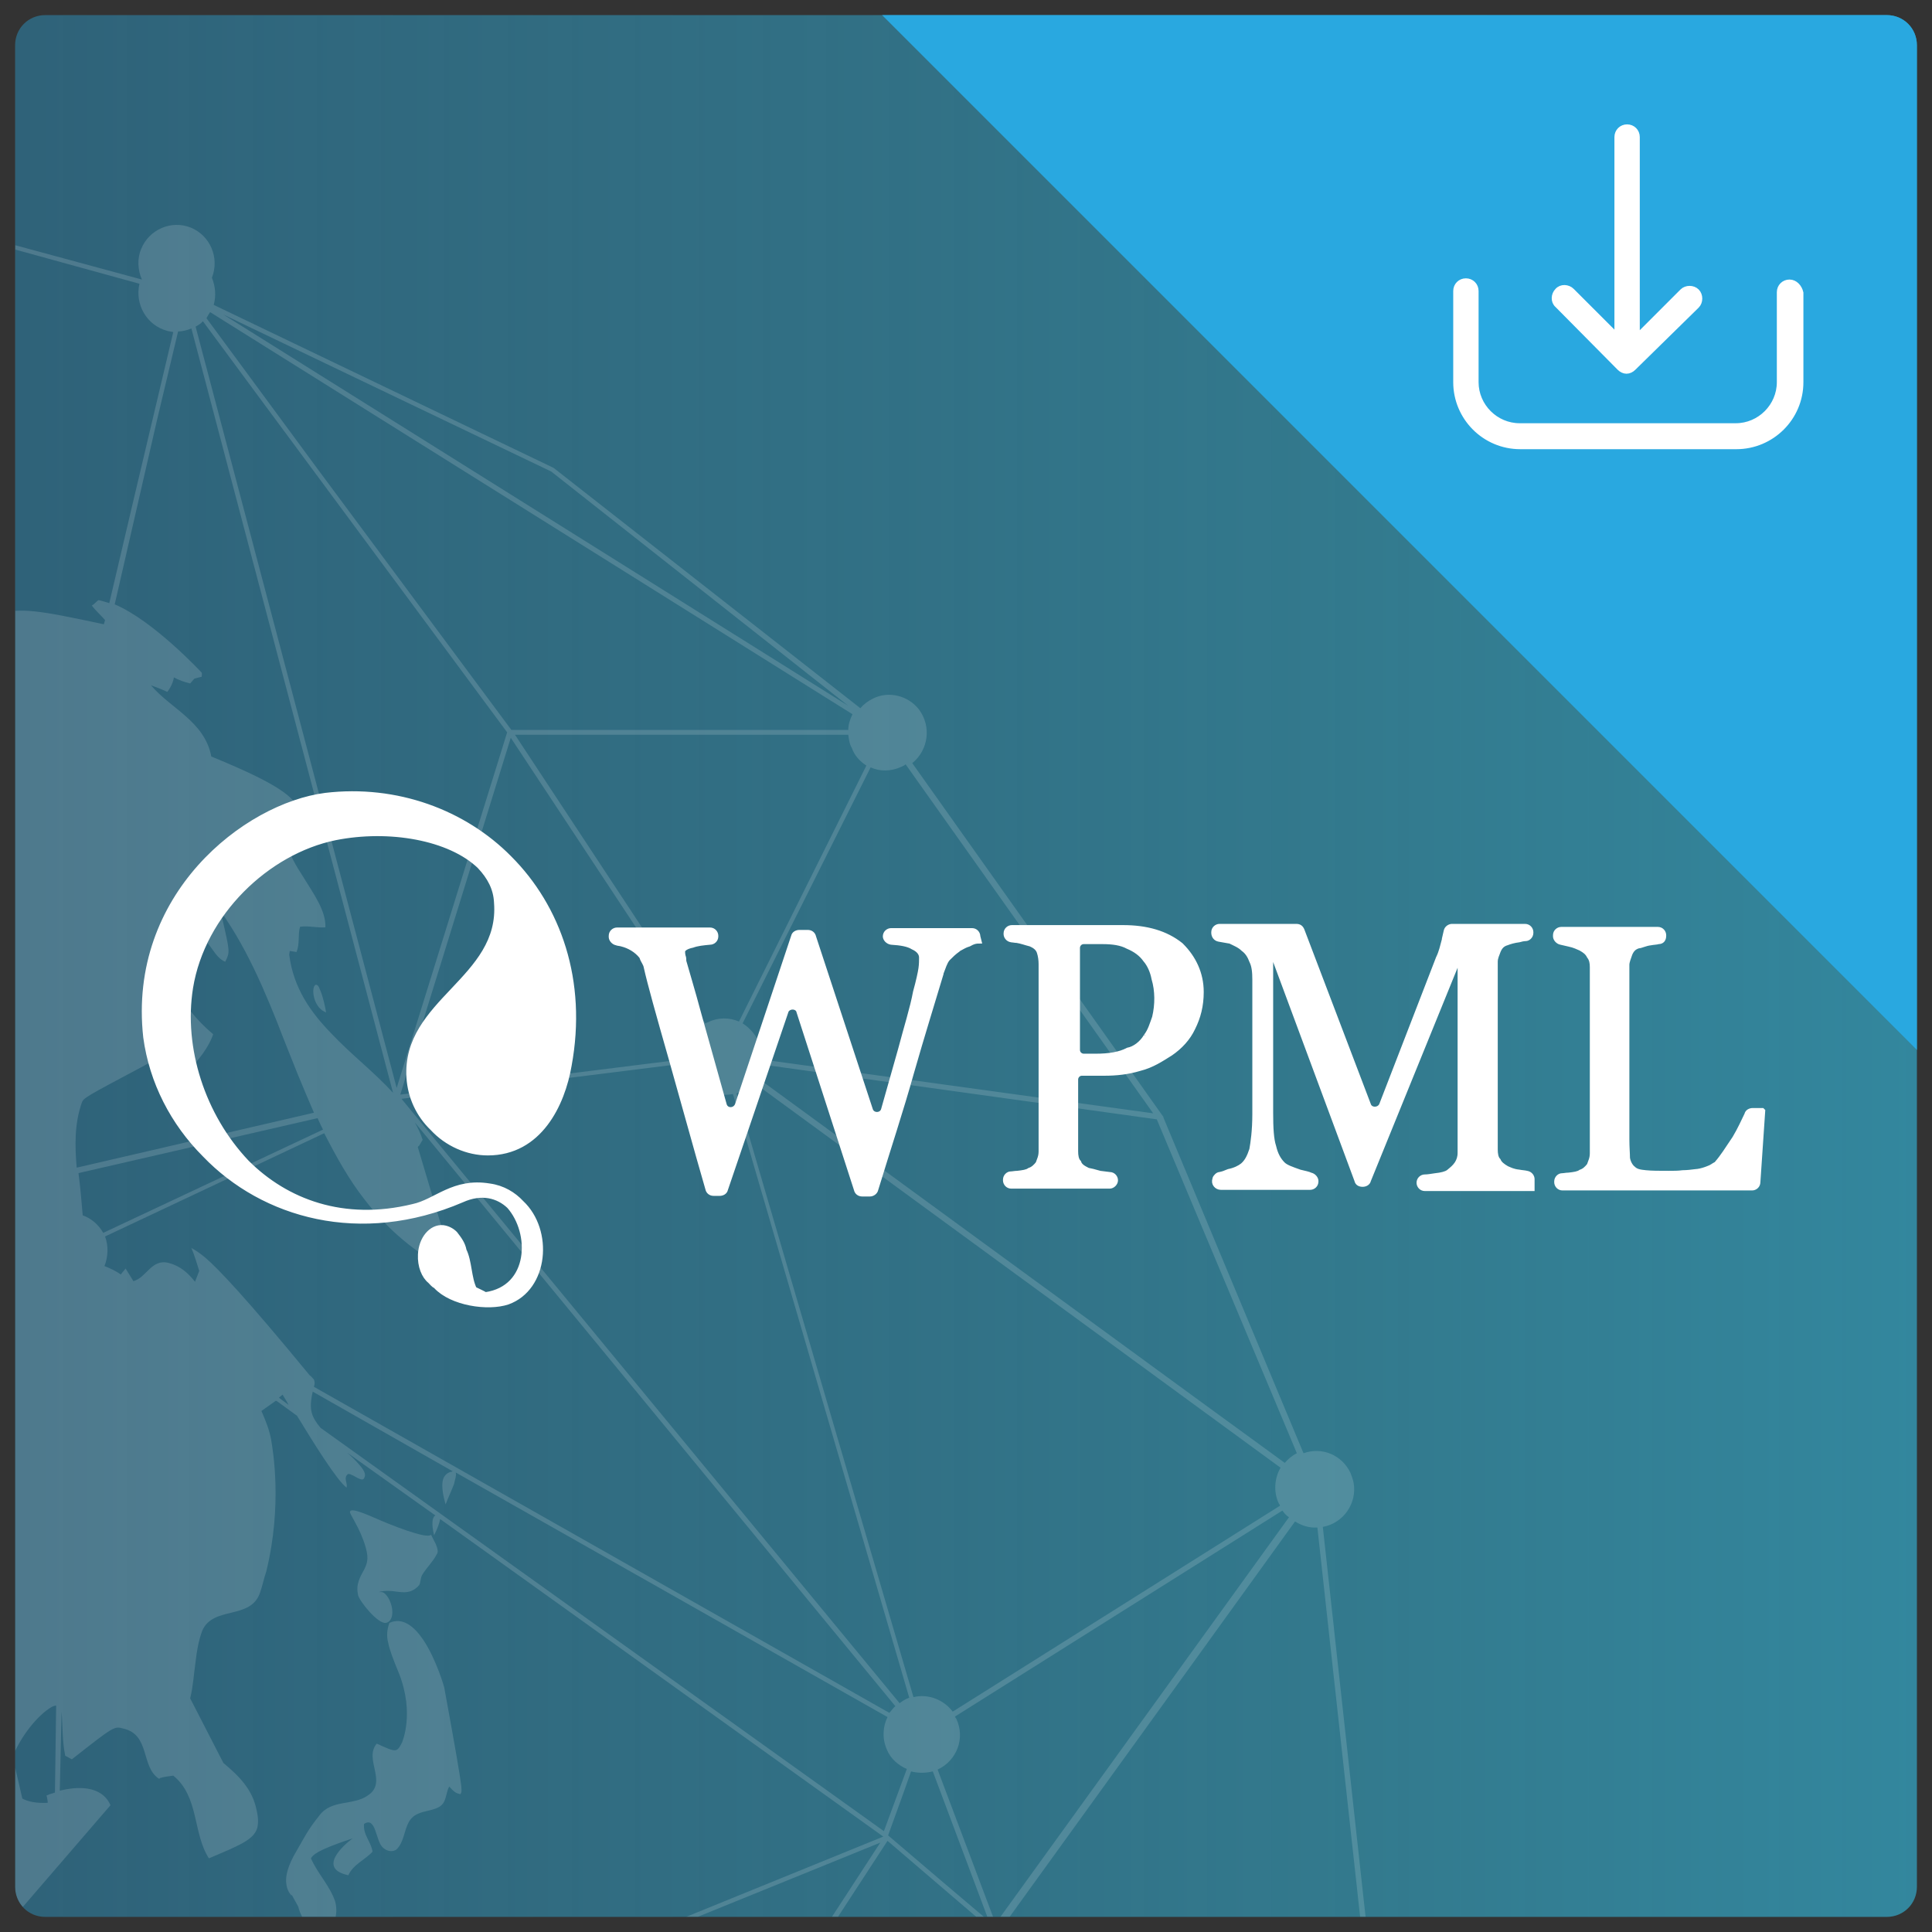 <svg xmlns="http://www.w3.org/2000/svg" xmlns:xlink="http://www.w3.org/1999/xlink" id="icon" viewBox="0 0 320 320">
  <rect x="0" y="0" width="320" height="320" fill="#333333" stroke="none"/>
  <style>
    .st0{clip-path:url(#SVGID_2_)}.st1{fill:url(#bg_2_)}.st2{opacity:.15}.st3{fill:none}.st4,.st5{fill:#fff}.st5{stroke:#fff;stroke-width:.75;stroke-miterlimit:10}.st6{fill:#29a8e0}.st7{fill:#fff;stroke:#fff;stroke-miterlimit:10}
  </style>
  <defs>
    <path id="SVGID_1_" d="M312.5 317.5H7.5c-2.8 0-5-2.2-5-5V7.5c0-2.8 2.2-5 5-5h305c2.8 0 5 2.2 5 5v305c0 2.8-2.2 5-5 5z"/>
  </defs>
  <clipPath id="SVGID_2_">
    <use overflow="visible" xlink:href="#SVGID_1_"/>
  </clipPath>
  <g class="st0">
    <g id="bg_1_">
      <g id="mask">
        <linearGradient id="bg_2_" x1="321" x2="-1" y1="161.097" y2="161.097" gradientTransform="matrix(1 0 0 -1 0 321)" gradientUnits="userSpaceOnUse">
          <stop offset="0" stop-color="#33879e"/>
          <stop offset=".295" stop-color="#3389a1" stop-opacity=".823"/>
          <stop offset=".52" stop-color="#318dab" stop-opacity=".688"/>
          <stop offset=".722" stop-color="#2f96bb" stop-opacity=".567"/>
          <stop offset=".909" stop-color="#2ba1d2" stop-opacity=".455"/>
          <stop offset="1" stop-color="#29a8e0" stop-opacity=".4"/>
        </linearGradient>
        <path id="bg" d="M-1-.3h322v320.5H-1V-.3z" class="st1"/>
        <g id="earth" class="st2">
          <path d="M18 299.1c-9.1 10.7-9.1 10.7 3.7 20.9v.1h84.5l39.6-16.1-73.4-52.6c0 .6-.3 1.5-1 2.7.3.9 1 1.7 1.1 2.7 0 .2-.1.5-.2.6-.7 1.2-1.7 2.2-2.4 3.4-.3.5-.2 1.1-.5 1.7-.1.1-.1.2-.2.2-1.1 1.1-2.2 1-3.7.8-.7-.1-1.9-.2-2.8.1.3 0 .7 0 1.1.3.4.3.6.8.9 1.5.5 1.4.4 3.1-.8 3.3-1.3.2-4.3-3.5-4.6-4.6v-.1c-.5-1.6.3-2.9 1-4.1.6-1.1.8-1.8.3-3.6-.4-1.5-1.2-3.1-1.6-3.9-.5-1-.9-1.6-.9-2 0-.1.1-.2.1-.4.4-.2.9-.2 3.7 1.1 2.7 1.1 9 3.8 9.6 2.9-.2-.7-.7-2.8.2-3.3L57 240.4c.7.7 1.4 1.3 2 2 1.1 1.2.9 1.8.9 2-.2.8-.8.4-1.9-.2-.7-.4-.9-.3-1.1 0-.3.7.3 1.4 0 2-1.6-1.2-5.4-7.3-8.2-11.9l-3.3-2.4-.2-.1-2.4 1.7c.7 1.6 1.4 3.2 1.6 4.7.4 1.9 1.9 10.9-.8 21.9-.2 1.1-.6 2.3-1 3.4-1.5 4.7-7.8 2.2-9.6 6.4-.7 1.6-1 3.3-1.1 5.1-.2 2-.3 4.2-.9 6.1l5.5 10.7c2.5 2 4.9 4.2 5.5 7.8.2 1.3.3 2.3.1 3-.6 1.9-2.8 2.8-8 5-2.8-4.2-1.6-10.2-5.9-13.7-.7.1-1.5.2-2.2.4-.1 0-.2 0-.2.1-3-2-1.5-7.3-5.9-8.3-1.5-.3-1.5-.3-8.5 5.1l-1.1-.6c-.5-2.4-.3-4.9-.6-7.3l-.3 13.1c2.9-.4 7.1-.7 8.6 2.7zm31.1 7.8c1.4-2.4 1.9-3.3 3.8-5.9 2-2.7 5.6-1.6 8-3.3 3.4-2.4-.7-6.1 1.5-8.6 3.3 1.6 3.3 1.6 4.2-.2 0-.1 2.1-4.7-.5-11.4-1-2.4-1.5-3.9-1.8-5.1-.3-1.4-.2-2.2.2-3.3 2.2-1.1 4.1.6 5.6 2.8 2.2 3.3 3.5 7.9 3.5 8 1.9 10.4 2.6 14.5 2.8 16.2.1 1.1 0 1.2-.2 1.4-.1 0-.2 0-.2-.1-.5-.2-.9-.4-1.6-1.2-.6 1.1-.4 2.7-1.7 3.4-1.6 1-4 .5-5 2.5-.7 1.5-.7 3.3-2 4.5-.1.1-1.2.7-2.3-.3-1.2-1.1-1.1-5.2-3.1-3.9-.2 1.7 1.1 2.9 1.4 4.6-1.3 1.4-3.2 2.1-4 3.9-5.2-1.1-.8-4.9.6-6.1-6.1 2-6.7 2.8-6.9 3.3 1 2.5 3 4.5 4 7.1.3 1 .3 2.5-.2 3.4-1.5 2.5-3.1 1.9-4.3.6-.8-.9-1.3-2-1.6-3.1l-1.1-2v.2c-.4-.4-.8-1-.9-2 0-1.3.3-2.8 1.8-5.4zm16.5-21.7c.2 0 .5.2.5.5s-.2.5-.3.6c-.5-.4-.6-.7-.2-1.1zM52.2 184.4c-1-2.1-1.9-4.2-2.7-6.4-1.1-2.9-2.3-5.8-3.4-8.6-3.2-7.9-6.7-15.7-12.3-22.1-.4.1-.9.2-1.2.2 1.9 3.2 3.7 4.2 4.4 4.7 1.3 5.6 1.3 5.6.5 7.2-2-.8-2.4-3.7-4.7-4.2-.9-.2-2.8 1.1-3.5 3.7-.8 2.9.1 7.2 6.2 12.5 0 .1-.7 2.4-3.2 5-6.4-2.9-6.4-2.9-7-2.8-.4.7-.6 1.8-.5 2.6-.2.2-.5.2-.7.4-10 5.3-10.1 5.4-10.3 6-1.3 3.7-1.2 7.3-.9 11l39.3-9.2z" class="st3"/>
          <path d="M62.8 263.8c-.1 0-.2.1-.2.1 0-.1.1-.1.2-.1zM18.1 103.7c.1 0 .2 0 .2.1l-.2-.2v.1zm145.7 214.4l-9.3-24.8c-1.2.3-2.4.3-3.6 0l-1.2 3.4-2.5 7.1 9.5 8.1 7.1 6.2zm-72.5-240L37 52.1l103.4 64.7zM84 121.3L43.8 67 33.6 53.2c-.3.3-.6.6-1.1.8l33.3 126.2L84 121.3zm41.7 51.1c.5 1 .7 2 .6 3.1l2.3.3 62.5 8.6-41-57.8c-.2.2-.5.2-.7.4-1.7.7-3.5.7-5.1.1L123 169.6c1.2.6 2.2 1.5 2.7 2.8zm-59.4 8.9l47.3-5.9c-.1-2.1.8-4.2 2.5-5.5l-31.5-47.7-18.3 59.1zm47.4-5.1l-47.2 5.9L149 282c.3-.2.7-.5 1.1-.7.2-.1.3-.2.5-.2l-29.3-100c-2.8.7-5.9-.7-7.2-3.5-.2-.4-.3-.9-.4-1.4zm-62.2 51.7c.2.2.4.5.6.7.1.4.2.6 0 1.2l95.3 54c.2-.4.6-.8 1-1.1L129.8 260l-61-74.1c.5.9 1 1.9 1.3 2.9-.2.3-.4.7-.6 1-.1.1-.1.2-.2.2 4.4 14.4 5.5 18.4 5.7 19.7.1.5 0 .7-.1.9-6.1-3-10.6-7.1-14.3-11.8-2.7-3.4-4.9-7.2-6.7-11L17.5 205c.7 1.6.6 3.3-.1 4.9.9.4 1.9.8 2.7 1.4.2-.3.6-.7.8-1l1.3 2.1c2.2-.6 2.9-3.8 5.9-3 1.9.6 3.2 1.8 4.3 3.1l.7-1.8c-.4-1.3-.8-2.6-1.3-3.8.7.3 1.2.7 2.3 1.6 2.2 1.9 6.6 6.5 17.4 19.4zM77 239.2c.2-.1.6 0 .7.5.1.5-.4 2.5-.8 2.3-.5-.2-.7-2.4.1-2.8zm65 61l4.6 3.3 3.7-10.3c-1.4-.6-2.5-1.7-3.3-3.2-.8-1.8-.7-3.8.1-5.4l-3-1.7L75.6 244v.1c.1.3-.1 1-.3 1.8-.4 1.1-1 2.3-1.4 3.4 0-.2-.1-.2-.1-.4-.3-1.6-.5-2.5-.3-3.4.2-1.3.9-1.6 1.2-1.7.2 0 .2-.1.4-.1l-23.2-13.1c-.6 3-.2 4.2 1.3 6l88.8 63.6zm-6.3 19.9l9.9-15.2-37.4 15.2zm76.7-70l-54.2 34.1c.1.1.2.2.2.4 1.5 3.2.1 6.9-3.1 8.4l9.6 25.6 48.7-67.3c-.5-.3-.9-.7-1.2-1.2zM9.1 296.9l.3-14.4c-.2 0-.6.1-.7.2-2.4 1.3-5.3 4.9-6.6 8.3l1.6 6.9c1 .5 2.4.7 4.2.7-.1-.3-.2-.8-.2-1.2.2-.1.7-.3 1.4-.5zm9.8-196.7c6.3 2.8 14.3 11.2 14.4 11.3.1.2-.1.5 0 .7-.3.1-.8.2-1.2.3l-.7.8c-.8-.1-2-.6-2.7-1-.1.8-.6 1.8-1.1 2.4-.8-.4-1.9-.8-2.7-1.1 3.3 4 8.8 6.1 10 11.8 12.8 5.1 13.7 6.9 15 9.5-4.1 3.1-2.1 6.7.2 10.4 1.8 2.8 3.8 5.5 3.7 8.4-1.4.1-2.8-.2-4.2-.1-.4 1.4 0 2.9-.6 4.2-.3-.1-.8-.1-1.1-.2l-.1.6c.7 5.5 3.5 9.5 7 13.1 3.3 3.3 7.2 6.3 10.2 9.8L31.7 54.5c-.7.3-1.5.5-2.2.5l-3.4 14.5-7.2 30.7zm34.9 67.4c-2-1-2.4-4.3-1.5-4.5.1 0 .3 0 .6.7.6 1.2 1.1 3.7 1.1 4 0-.1-.1-.2-.2-.2zm109.7 152.5l.7-.6-17.4-14.8-10.1 15.4zM17.3 103.5l.2-.7c-.8-.8-1.6-1.6-2.2-2.4.3-.2.7-.7 1.1-.9.6.1 1.2.2 1.8.5L22 83.3 28.7 55c-3.5-.3-6.1-3.4-5.8-6.9 0-.3.1-.6.2-1m101.7 132c-.6.7-1.3 1.3-2.2 1.7-.2.1-.3.2-.5.2l29.3 100c2.4-.6 5 .4 6.5 2.4l54.2-34.1c-.1-.1-.2-.2-.2-.4-.9-2-.7-4.3.4-6l-87.5-63.8zm66.8 6.2l-65.5-9.1c-.2.7-.4 1.5-.8 2.1l73.5 53.7 14 10.2c.6-.7 1.2-1.2 2-1.6l-23.2-55.3zM17 204.2l36.3-17.1c-.3-.7-.6-1.2-.9-1.9l-39.5 9.1c.2 2.4.6 4.7.6 7 1.6.5 2.8 1.5 3.5 2.9zm123.3-82.6H85.2l31.6 47.8.5-.2c1.7-.7 3.5-.7 5.1-.1l21.1-42.4c-1.1-.7-2-1.6-2.6-2.9-.3-.6-.5-1.4-.6-2.2zm-55.6-.8h55.7c.1-.9.3-1.8.7-2.6L34.8 51.7c-.2.3-.4.7-.6 1l18.3 24.6 32.2 43.5zm140.5 199.3l-7.4-67.4c-1.3.1-2.6-.3-3.7-1l-17.6 24.4-31.2 43.2 2 .8h57.9z" class="st3"/>
          <path d="M18.3 299c-1.5-3.4-5.7-3.1-8.4-2.4l.3-13.1c.2 2.4.1 4.9.6 7.3l1.1.6c7-5.5 7-5.5 8.5-5.1 4.5 1 2.9 6.3 5.9 8.3.1 0 .2 0 .2-.1.6-.2 1.5-.3 2.2-.4 4.3 3.5 3.2 9.5 5.9 13.7 5.2-2.2 7.4-3.1 8-5 .2-.8.2-1.7-.1-3-.7-3.5-3-5.7-5.5-7.8l-5.5-10.7c.5-2 .6-4.1.9-6.1.2-1.8.5-3.5 1.1-5.1 1.8-4.2 8.1-1.7 9.6-6.4.4-1.1.6-2.3 1-3.4 2.7-11 1.1-20.1.8-21.9-.3-1.6-.9-3.1-1.6-4.7l2.4-1.7.2.1 3.3 2.4c2.8 4.6 6.6 10.7 8.2 11.9.2-.7-.4-1.4 0-2 .2-.3.3-.4 1.1 0 1.1.6 1.7 1 1.9.2.1-.2.2-.8-.9-2-.6-.7-1.3-1.4-2-2L72.1 251c-.8.5-.4 2.5-.2 3.3.6-1.2.9-2.1 1-2.7l73.4 52.6-39.8 16.2h1.9l37.4-15.2-9.9 15.2h1l10.1-15.5 17.4 14.9-.6.6h3.9l-2-.8 31.2-43.2 17.6-24.4c1.1.7 2.4 1.1 3.7 1l7.4 67.4h.9l-7.4-67.5c3.4-.6 5.7-3.9 5.1-7.3-.1-.5-.3-1.1-.5-1.6-1.4-3-4.7-4.4-7.8-3.3l-23.2-55.6v-.1l-41.6-58.6c2.7-2.2 3.2-6.1 1.1-8.9-1.8-2.3-5-3.1-7.6-1.8-.8.4-1.5.9-2.1 1.6L91.7 77.5l-56.3-27c.4-1.5.3-3-.3-4.5 1.3-3.3-.3-7-3.5-8.3-3.2-1.3-6.9.3-8.2 3.5-.7 1.6-.6 3.5.1 5.1l-24-6.5v.7L23.1 47c-.8 3.4 1.2 6.9 4.6 7.8.3.1.6.1 1 .2L22 83.3l-3.9 16.6c-.7-.2-1.2-.4-1.8-.5-.3.2-.7.7-1.1.9.7.9 1.5 1.6 2.2 2.4l-.2.7c-10.8-2.3-13.6-2.8-17.8-1.7v-.1c.2 72.8.6 145.6.8 218.4m8.9-23.1c-.7.2-1.2.4-1.4.5.1.3.2.8.2 1.2-1.9.1-3.3-.2-4.2-.7L2.1 291c1.3-3.4 4.2-7 6.5-8.3.2-.1.5-.2.7-.2l-.2 14.4zm4.5-114.4c.4-.7.5-.8 10.3-6 .2-.2.5-.2.7-.4-.1-.8.1-2 .5-2.6.7-.1.7-.1 7 2.8 2.4-2.5 3.2-4.9 3.2-5-6.1-5.2-7-9.6-6.2-12.5.7-2.5 2.7-3.8 3.5-3.7 2.4.6 2.6 3.3 4.7 4.2.8-1.6.8-1.6-.5-7.2-.7-.4-2.5-1.5-4.4-4.7.4-.1.9-.2 1.2-.2 5.6 6.4 9.1 14.1 12.3 22.1 1.1 2.9 2.3 5.8 3.4 8.6.9 2.2 1.8 4.3 2.7 6.4l-39.3 9.1c-.3-3.6-.4-7.3.9-10.9zm.1 18.8c-.2-2.4-.4-4.7-.7-7l39.6-9.1c.3.7.6 1.3.9 1.9l-36.4 17.1c-.8-1.4-2-2.4-3.4-2.9zm32.5 30.2l.6-.5c.3.5.7 1.1 1 1.7l-1.6-1.2zM34 208.3c-1.1-.9-1.6-1.2-2.3-1.6.5 1.2.9 2.5 1.3 3.8l-.7 1.8c-1.1-1.4-2.4-2.6-4.3-3.1-2.9-.8-3.7 2.4-5.9 3l-1.3-2.1c-.2.3-.6.7-.8 1-.8-.6-1.7-1-2.7-1.4.6-1.5.7-3.3.1-4.9l36.3-17.1c2 3.9 4.1 7.7 6.7 11 3.7 4.8 8.3 8.9 14.4 11.9.1-.2.2-.4.1-.9-.2-1.4-1.4-5.3-5.7-19.7.1-.1.1-.2.2-.2.2-.3.4-.7.6-1-.3-1-.8-2-1.3-2.9l61 74.1 18.6 22.6c-.4.3-.6.7-1 1.1l-95.3-54c.2-.7.1-.8 0-1.2-.2-.2-.4-.5-.7-.7-10.7-13-15.1-17.6-17.3-19.5zM211.8 249c.1.2.2.2.2.4l-54.2 34.1c-1.5-2-4.1-3-6.5-2.4l-29.3-100c.2-.1.3-.1.5-.2.9-.4 1.6-1 2.2-1.7l87.4 63.9c-1 1.7-1.2 4-.3 5.9zm-61.2 32.2c-.2.1-.3.1-.5.2-.4.2-.7.4-1.1.7L66.5 182l47.2-5.9c.1.5.2 1 .5 1.5 1.3 2.8 4.3 4.2 7.2 3.6l29.2 100zm-37-105.8l-47.3 5.9 18.3-59.1 31.5 47.7c-1.7 1.3-2.6 3.4-2.5 5.5zm32.8 127.9l-4.6-3.3-88.7-63.5c-1.5-1.8-2-3-1.3-6L75 243.7c-.1 0-.2.1-.4.1-.3.1-1.1.4-1.3 1.6-.1.9 0 1.9.4 3.4 0 .2.1.2.1.4.4-1.1 1-2.3 1.4-3.4.2-.8.4-1.5.3-1.8v-.1l68.5 38.8 3 1.7c-.8 1.6-.9 3.6-.1 5.4.6 1.5 1.9 2.6 3.3 3.2l-3.8 10.3zm10.2 8.8l-9.5-8.1 2.6-7.2 1.2-3.4c1.1.3 2.4.3 3.6 0l9.3 24.8-7.2-6.1zm8.3 6.5l-9.6-25.5c3.2-1.5 4.6-5.2 3.1-8.4-.1-.2-.2-.2-.2-.4l54.2-34.1c.3.4.6.8 1.1 1.1l-48.6 67.3zm49.9-77.9c-.8.4-1.5 1-2 1.6l-14-10.2-73.5-53.7c.4-.7.7-1.4.8-2.1l65.5 9.1 23.2 55.3zm-70.6-113.6c1.5.7 3.4.7 5.1-.1.2-.1.5-.2.7-.4l41 57.8-62.5-8.6-2.3-.3c.1-1.1-.1-2.1-.6-3.1-.6-1.2-1.5-2.2-2.6-2.9l21.2-42.4zm-.7-.3l-21.1 42.4c-1.6-.7-3.5-.7-5.1.1l-.5.2-31.5-47.8h55.2c.1.7.2 1.6.6 2.2.4 1.2 1.3 2.2 2.4 2.9zM91.3 78.1l49.2 38.8L37 52.1l54.3 26zM34.8 51.7l106.4 66.6c-.4.8-.7 1.7-.7 2.6H84.7L52.4 77.4 34.2 52.7c.2-.4.4-.7.6-1zm-1.2 1.5L43.8 67 84 121.3l-18.3 58.9L32.4 54.1c.5-.3.9-.5 1.2-.9zm-4.1 1.7c.7 0 1.5-.2 2.2-.5L65.1 181c-3.1-3.4-7-6.4-10.2-9.8-3.4-3.5-6.3-7.5-7-13.1l.1-.6c.4.1.8.1 1.1.2.6-1.4.2-2.9.6-4.2 1.4-.2 2.8.2 4.2.1.1-2.8-2-5.6-3.7-8.4-2.4-3.7-4.4-7.3-.2-10.4-1.3-2.5-2.3-4.3-15-9.5-1.1-5.8-6.7-7.9-10-11.8.8.3 1.9.7 2.7 1.1.5-.6 1-1.6 1.1-2.4.7.4 1.8.8 2.7 1l.7-.8c.3-.1.8-.2 1.2-.3 0-.2.1-.5 0-.7-.1-.1-8-8.6-14.4-11.3l7-30.5 3.5-14.7z" class="st4"/>
          <path d="M18.1 103.7v-.2l.2.2h-.2zM48.3 314v-.2l1.1 2c.2.9.8 2.2 1.6 3.1 1.2 1.4 2.8 2 4.3-.6.5-.9.5-2.4.2-3.4-.9-2.6-2.9-4.6-4-7.1.3-.5.8-1.3 6.9-3.3-1.5 1.1-5.9 5-.7 6.1.8-1.8 2.7-2.5 4-3.9-.2-1.6-1.6-2.8-1.4-4.6 2-1.3 1.9 2.8 3.1 3.9 1.1 1 2.1.5 2.3.3 1.2-1.2 1.2-3 2-4.5 1.1-2 3.4-1.6 5-2.5 1.3-.7 1.1-2.3 1.7-3.4.7.8 1.1 1.1 1.6 1.2.1 0 .2.1.2.1.2-.2.3-.3.2-1.4-.2-1.7-.9-5.8-2.8-16.2 0-.1-1.3-4.7-3.5-8-1.5-2.2-3.4-3.8-5.6-2.8-.4 1.1-.5 2.2-.2 3.3.2 1.1.8 2.7 1.8 5.1 2.6 6.7.5 11.3.5 11.4-.9 1.7-.9 1.7-4.2.2-2.2 2.6 1.9 6.4-1.5 8.6-2.4 1.7-6 .6-8 3.3-2 2.5-2.4 3.5-3.8 5.9-1.5 2.5-1.8 4.2-1.7 5.2.1 1.3.6 1.8.9 2.2zm5.5-146.4c.1 0 .1.1.2.1 0-.3-.5-2.8-1.1-4-.2-.6-.5-.6-.6-.6-.8.3-.5 3.6 1.5 4.5zm5.2 84.9c.4.7 1.2 2.4 1.6 3.9.5 1.8.2 2.6-.3 3.6-.6 1.1-1.4 2.4-1 4.1v.1c.3 1.1 3.3 4.8 4.6 4.6 1.2-.2 1.3-2 .8-3.3-.2-.6-.5-1.1-.9-1.5s-.7-.3-1.1-.3c1-.3 2.2-.2 2.8-.1 1.5.2 2.5.3 3.7-.8.1-.1.1-.2.2-.2.3-.5.2-1.1.5-1.7.7-1.2 1.8-2.2 2.4-3.4.1-.1.2-.3.2-.6-.1-1-.7-1.8-1.1-2.7-.7.8-6.9-1.7-9.6-2.9-2.8-1.2-3.3-1.2-3.7-1.1-.1.1-.2.2-.1.4.1.3.5.9 1 1.9z" class="st4"/>
          <path d="M62.6 263.9c.1 0 .2-.1.2-.1-.1 0-.2 0-.2.1z" class="st4"/>
        </g>
      </g>
    </g>
    <path id="logo" d="M76.9 207.1c.9 1.8.8 4.6 1.7 6.4.6.3 1.3.6 1.8.9 7.6-1.1 7.8-10.2 3.9-14.6-1.8-1.7-4.5-2.5-7.8-1-16.8 7.2-32.9 2.6-42.6-7.5-5.3-5.3-8.8-12.1-9.8-19.5-2.6-23.5 16.6-38.4 29.8-40.1 11.8-1.4 23 2.8 30.5 10.4 8.1 8.1 12.5 20.3 9.9 34.4-1.1 6.4-4.9 14.5-13.5 14.5-3.4 0-6.8-1.5-9.2-4.1-2.3-2.2-3.7-5.2-3.9-8.4-.8-12.7 15.5-16.3 14.5-29-.1-2.3-1.1-4.2-2.8-6-4.9-4.7-14.9-6.5-23.9-4.7-11.2 2.3-21.9 12.5-23.9 24.8-1.6 10 2 21.2 9.3 28.9 6.5 6.5 16 10.1 27.5 7.3 3.8-.8 6.7-4.4 12.7-3.4 2.2.3 4 1.4 5.3 2.8 4.9 4.6 4.1 14.2-2.3 16.5-3.3 1.1-9.3.2-11.9-2.6l-.1-.1c-.3-.1-.6-.5-.9-.8-1-.8-1.7-2.5-1.6-4.4.1-2.6 1.8-4.7 3.8-4.5.8.1 1.5.5 2 1 .7.9 1.3 1.7 1.5 2.8m112.9-35.5c.7-.9 1-2 1.4-3.1.5-2.1.5-4.4-.1-6.4-.2-1.1-.7-2.3-1.4-3.1-.7-1-1.7-1.7-2.9-2.2-1.1-.6-2.5-.8-4.2-.8h-3.1c-.6 0-1 .5-1 1v16.9c0 .6.5 1 1 1h2c2.2 0 4-.3 5.3-1 1.1-.2 2.3-1.1 3-2.3m9.2-7.3c0 2.3-.5 4.2-1.4 6-.8 1.7-2.1 3.1-3.7 4.2-1.6 1-3.1 2-5.1 2.5-2 .6-3.9.8-5.9.8h-3.7c-.6 0-1 .5-1 1v11.9c0 .7.1 1.4.5 1.8.2.6.7.9 1.5 1.3.5.1 1 .2 2 .5.6.1 1 .1 1.6.2.6 0 1 .5 1 1s-.5 1-1 1h-16.3c-.6 0-1-.5-1-1v-.1c0-.6.5-1 .9-1 .3 0 .7-.1 1.1-.1.9-.1 1.6-.2 2-.5.6-.2 1-.6 1.4-1.1.2-.6.5-1.1.5-2v-31c0-.7-.1-1.4-.3-2-.2-.6-.7-1-1.4-1.3-.8-.2-1.6-.5-2.3-.6-.3 0-.7-.1-.9-.1-.6-.1-.9-.6-.9-1v-.1c0-.6.5-1 1-1H186c3.9 0 7.1.9 9.6 2.9l.1.1c2 2 3.3 4.6 3.3 7.7zm-36.8-8.4c-.6 0-1 .1-1.7.5-.7.2-1.1.5-1.7.8l-.1.1c-.7.5-1.1.9-1.7 1.5-.5.6-.7 1.4-1.1 2.4v.1c-1.4 4.7-3.1 10.1-4.9 16.4-1.7 6.1-3.8 12.4-5.9 19.3-.1.5-.6.8-1 .8h-1.3c-.5 0-.9-.3-1-.8l-9.5-29.4c-.1-.6-.8-.9-1.4-.7-.3.1-.6.3-.7.7l-10 29.4c-.1.5-.6.7-1 .7h-1c-.5 0-.9-.3-1-.8-2-6.9-3.9-13.9-6-21.3-2.2-7.7-3.6-12.7-4.2-15.4-.1-.6-.5-1-.7-1.6 0-.1-.1-.2-.1-.2-.8-1-2-1.7-3.2-2-.3-.1-.7-.1-.9-.2-.5-.1-.9-.6-.9-1v-.2c0-.6.5-1 1-1h15.4c.6 0 1 .5 1 1v.1c0 .6-.5 1-1 1-1.1.1-2.1.2-2.9.5-1 .2-1.6.6-1.6 1 0 .1 0 .5.1.8.1.2.1.6.1.8.5 1.8 1.4 4.7 2.5 8.8 1 3.6 2.4 8.6 4.2 15 .3 1 1.7 1 2.1 0l9.3-27.9c.1-.5.6-.7 1-.7h1.4c.5 0 .9.3 1 .8l9.4 28.6c.3 1 1.8 1 2.1 0l2.8-9.9c1-3.8 2-6.9 2.5-9.6.5-1.8.8-3.2.9-3.9.1-.7.1-1.3.1-1.8 0-.7-.5-1.3-1.4-1.7-.8-.5-2-.7-3.6-.8-.6-.1-1-.6-1-1 0-.6.5-1 1-1H161c.6 0 1 .5 1 1l.2.8zM292 184l-.8 11.8c0 .6-.5 1-1 1h-31.4c-.6 0-1-.5-1-1v-.1c0-.6.5-1 .9-1 .3 0 .7-.1 1.1-.1.9-.1 1.6-.2 2-.5.6-.2 1-.6 1.4-1.1.2-.6.5-1.1.5-2v-30.8c0-.7-.1-1.3-.5-1.8-.3-.6-.7-.9-1.4-1.3-.5-.2-1-.5-2-.7l-1.3-.3c-.5-.1-.9-.6-.9-1v-.2c0-.6.5-1 1-1h16c.6 0 1 .5 1 1v.1c0 .6-.3 1-.9 1-.3.1-.8.1-1.3.2-.9.1-1.6.5-2 .5-.7.2-1.1.6-1.4 1.3-.2.6-.5 1.3-.5 1.8v28.9c0 1.4.1 2.3.1 3.1.1.7.5 1.4.9 1.7.5.5 1.1.6 2.1.7s2.2.1 3.8.1c.8 0 1.6 0 2.3-.1.7 0 1.5-.1 2.3-.2h.1c.7-.1 1.3-.3 1.8-.5.6-.2.9-.5 1.3-.7.1 0 .1-.1.2-.2.8-.9 1.7-2.3 2.9-4.1.9-1.5 1.5-2.9 2-3.9.1-.5.6-.7 1-.7h1.6l.1.1zm-38.2 12.9H236c-.6 0-1-.5-1-1 0-.6.5-1 1-1s1-.1 1.7-.2c1-.1 1.8-.3 2.2-.6.6-.5 1-.8 1.4-1.4.3-.5.5-1 .5-1.8v-31.3h-.5l-14.6 35.9c-.1.5-.6.7-1 .7-.5 0-.9-.2-1-.7L211 158.6h-.5v25.7c0 2.5.1 4.4.5 5.6.3 1.3.8 2.2 1.5 2.9.5.5 1.4.8 2.8 1.3.8.2 1.4.3 1.8.5.5.1.9.6.9 1v.1c0 .6-.5 1-1 1h-14.8c-.7 0-1.3-.7-1-1.4v-.1c.1-.3.5-.7.8-.7.5-.1.8-.2 1.5-.5 1-.2 1.8-.6 2.3-1 .7-.6 1.1-1.4 1.5-2.6.2-1.1.5-3.1.5-5.9v-22.2c0-1.3-.1-2.3-.5-3.1-.3-.8-.7-1.5-1.4-2-.6-.6-1.4-.9-2.2-1.3h-.1l-1.7-.3c-.6-.1-.9-.6-.9-1.1v-.1c0-.6.5-1 1-1h12.7c.5 0 .8.2 1 .7l11 28.9c.3.9 1.7.9 2.1 0l9.4-24.3c.5-1 .7-2 1-3.1v-.1l.3-1.3c.1-.5.6-.8 1-.8h12.1c.6 0 1 .5 1 1v.1c0 .6-.5 1-.9 1-.3 0-.8.1-1.1.2-.8.1-1.5.3-2 .5-.7.2-1.1.6-1.4 1.3-.2.6-.5 1.1-.5 1.8v31.1c0 .7.1 1.4.5 1.8.2.5.7.9 1.4 1.3.5.2 1 .5 2 .6.5.1.9.1 1.3.2.6.1.9.6.9 1v1.6z" class="st5"/>
  </g>
  <g class="st0">
    <path d="M146.2 2.5h-.1l171.4 171.4.5-.5V2.5z" class="st6"/>
  </g>
  <path d="M296.4 46.8c-.9 0-1.6.7-1.6 1.6v14.9c0 4-3.3 7.3-7.3 7.3h-35.8c-4 0-7.3-3.3-7.3-7.3V48.2c0-.9-.7-1.6-1.6-1.6-.9 0-1.6.7-1.6 1.6v15.1c0 5.8 4.7 10.6 10.6 10.6h35.8c5.8 0 10.6-4.7 10.6-10.6V48.5c-.2-.9-.9-1.7-1.8-1.7z" class="st7"/>
  <path d="M268.3 60.9c.3.3.7.5 1.1.5.4 0 .8-.2 1.1-.5L281 50.6c.6-.6.6-1.7 0-2.3-.6-.6-1.7-.6-2.3 0l-7.6 7.6V22.7c0-.9-.7-1.6-1.6-1.6-.9 0-1.6.7-1.6 1.6v33.1l-7.6-7.6c-.6-.6-1.7-.7-2.3 0-.6.6-.7 1.7 0 2.3l10.3 10.4z" class="st7"/>
</svg>
